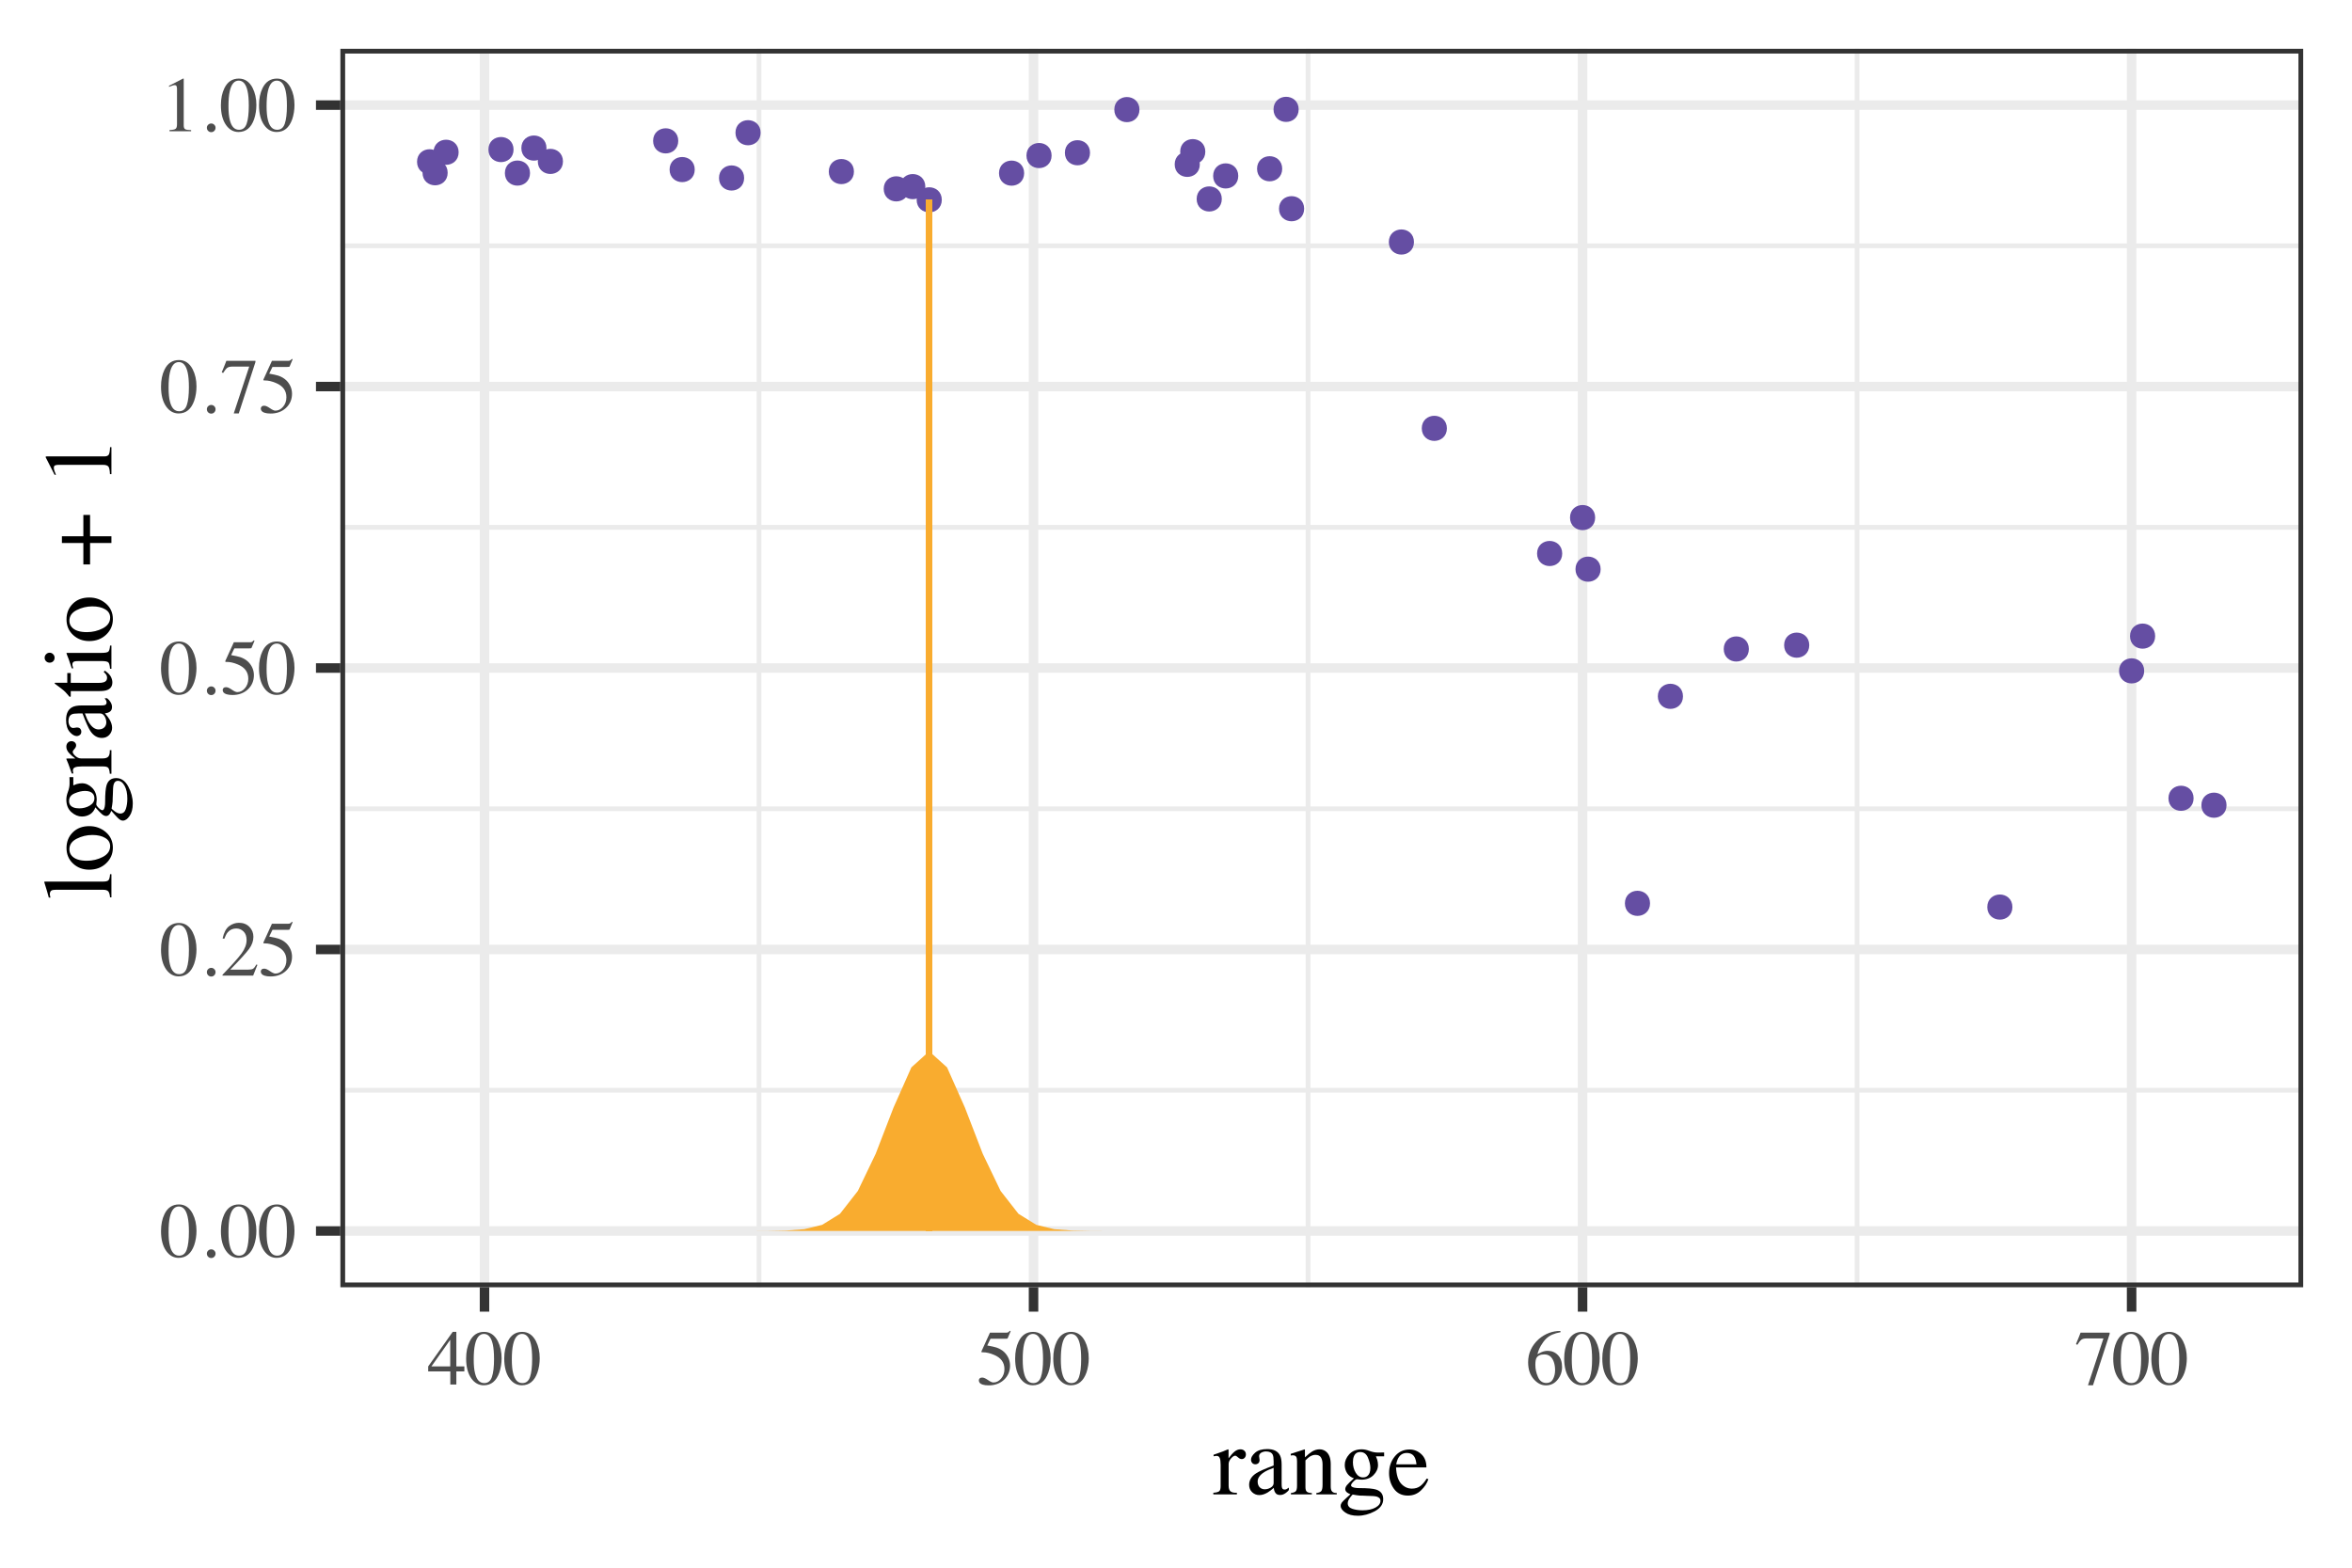 <?xml version="1.0" encoding="UTF-8"?>
<svg xmlns="http://www.w3.org/2000/svg" xmlns:xlink="http://www.w3.org/1999/xlink" width="432pt" height="288pt" viewBox="0 0 432 288" version="1.1">
<defs>
<g>
<symbol overflow="visible" id="glyph0-0">
<path style="stroke:none;" d="M 0.234 0 L 0.234 -9.531 L 10.062 -9.531 L 10.062 0 Z M 8.766 -1.297 L 8.766 -8.234 L 1.531 -8.234 L 1.531 -1.297 Z M 8.766 -1.297 "/>
</symbol>
<symbol overflow="visible" id="glyph0-1">
<path style="stroke:none;" d="M 3.453 -0.266 C 4.141 -0.266 4.609 -0.641 4.859 -1.391 C 5.117 -2.148 5.25 -3.242 5.25 -4.672 C 5.25 -5.805 5.172 -6.719 5.016 -7.406 C 4.734 -8.664 4.191 -9.297 3.391 -9.297 C 2.586 -9.297 2.039 -8.645 1.75 -7.344 C 1.594 -6.645 1.516 -5.727 1.516 -4.594 C 1.516 -3.531 1.598 -2.68 1.766 -2.047 C 2.055 -0.859 2.617 -0.266 3.453 -0.266 Z M 3.422 -9.672 C 4.504 -9.672 5.344 -9.109 5.938 -7.984 C 6.406 -7.066 6.641 -6.016 6.641 -4.828 C 6.641 -3.898 6.5 -3.02 6.219 -2.188 C 5.664 -0.633 4.711 0.141 3.359 0.141 C 2.441 0.141 1.68 -0.281 1.078 -1.125 C 0.441 -2.02 0.125 -3.238 0.125 -4.781 C 0.125 -5.988 0.336 -7.031 0.766 -7.906 C 1.336 -9.082 2.223 -9.672 3.422 -9.672 Z M 3.422 -9.672 "/>
</symbol>
<symbol overflow="visible" id="glyph0-2">
<path style="stroke:none;" d="M 2.344 0.172 C 2.125 0.172 1.938 0.094 1.781 -0.062 C 1.625 -0.219 1.547 -0.41 1.547 -0.641 C 1.547 -0.859 1.625 -1.039 1.781 -1.188 C 1.938 -1.344 2.125 -1.422 2.344 -1.422 C 2.57 -1.422 2.758 -1.344 2.906 -1.188 C 3.062 -1.039 3.141 -0.859 3.141 -0.641 C 3.141 -0.41 3.062 -0.219 2.906 -0.062 C 2.758 0.094 2.57 0.172 2.344 0.172 Z M 2.344 0.172 "/>
</symbol>
<symbol overflow="visible" id="glyph0-3">
<path style="stroke:none;" d="M 0.422 -0.156 C 2.141 -1.938 3.305 -3.242 3.922 -4.078 C 4.535 -4.922 4.844 -5.738 4.844 -6.531 C 4.844 -7.219 4.656 -7.742 4.281 -8.109 C 3.906 -8.473 3.457 -8.656 2.938 -8.656 C 2.301 -8.656 1.781 -8.422 1.375 -7.953 C 1.156 -7.691 0.945 -7.297 0.75 -6.766 L 0.438 -6.828 C 0.676 -7.91 1.07 -8.66 1.625 -9.078 C 2.188 -9.492 2.789 -9.703 3.438 -9.703 C 4.227 -9.703 4.867 -9.453 5.359 -8.953 C 5.848 -8.453 6.094 -7.844 6.094 -7.125 C 6.094 -6.352 5.828 -5.609 5.297 -4.891 C 4.773 -4.18 3.625 -2.914 1.844 -1.094 L 5.078 -1.094 C 5.523 -1.094 5.836 -1.145 6.016 -1.25 C 6.203 -1.363 6.41 -1.629 6.641 -2.047 L 6.828 -1.969 L 6.047 0 L 0.422 0 Z M 0.422 -0.156 "/>
</symbol>
<symbol overflow="visible" id="glyph0-4">
<path style="stroke:none;" d="M 1.078 -1.281 C 1.348 -1.281 1.695 -1.129 2.125 -0.828 C 2.562 -0.523 2.895 -0.375 3.125 -0.375 C 3.664 -0.375 4.141 -0.613 4.547 -1.094 C 4.953 -1.57 5.156 -2.156 5.156 -2.844 C 5.156 -4.062 4.504 -4.938 3.203 -5.469 C 2.484 -5.77 1.816 -5.922 1.203 -5.922 C 1.098 -5.922 1.031 -5.922 1 -5.922 C 0.977 -5.93 0.953 -5.957 0.922 -6 C 0.922 -6.039 0.926 -6.07 0.938 -6.094 C 0.945 -6.125 0.957 -6.148 0.969 -6.172 L 2.5 -9.531 L 5.516 -9.531 C 5.66 -9.531 5.773 -9.555 5.859 -9.609 C 5.941 -9.66 6.051 -9.754 6.188 -9.891 L 6.297 -9.797 L 5.75 -8.5 C 5.727 -8.457 5.676 -8.43 5.594 -8.422 C 5.508 -8.41 5.414 -8.406 5.312 -8.406 L 2.594 -8.406 L 2 -7.172 C 2.77 -7.035 3.332 -6.91 3.688 -6.797 C 4.27 -6.598 4.758 -6.305 5.156 -5.922 C 5.488 -5.586 5.742 -5.211 5.922 -4.797 C 6.098 -4.379 6.188 -3.941 6.188 -3.484 C 6.188 -2.441 5.816 -1.57 5.078 -0.875 C 4.336 -0.188 3.398 0.156 2.266 0.156 C 1.805 0.156 1.438 0.109 1.156 0.016 C 0.688 -0.129 0.453 -0.391 0.453 -0.766 C 0.453 -0.898 0.504 -1.02 0.609 -1.125 C 0.711 -1.227 0.867 -1.281 1.078 -1.281 Z M 1.078 -1.281 "/>
</symbol>
<symbol overflow="visible" id="glyph0-5">
<path style="stroke:none;" d="M 6.469 -9.531 L 6.469 -9.297 L 3.406 0.141 L 2.484 0.141 L 5.328 -8.469 L 2.266 -8.469 C 1.805 -8.469 1.477 -8.391 1.281 -8.234 C 1.082 -8.086 0.832 -7.773 0.531 -7.297 L 0.281 -7.422 C 0.582 -8.172 0.77 -8.629 0.844 -8.797 C 0.914 -8.973 1.008 -9.219 1.125 -9.531 Z M 6.469 -9.531 "/>
</symbol>
<symbol overflow="visible" id="glyph0-6">
<path style="stroke:none;" d="M 4.266 -9.672 C 4.285 -9.641 4.297 -9.617 4.297 -9.609 C 4.297 -9.598 4.297 -9.57 4.297 -9.531 L 4.297 -1.062 C 4.297 -0.695 4.391 -0.461 4.578 -0.359 C 4.773 -0.266 5.133 -0.211 5.656 -0.203 L 5.656 0 L 1.688 0 L 1.688 -0.219 C 2.258 -0.238 2.629 -0.312 2.797 -0.438 C 2.973 -0.57 3.062 -0.848 3.062 -1.266 L 3.062 -7.781 C 3.062 -8.008 3.031 -8.18 2.969 -8.297 C 2.914 -8.41 2.797 -8.469 2.609 -8.469 C 2.492 -8.469 2.336 -8.43 2.141 -8.359 C 1.941 -8.297 1.758 -8.227 1.594 -8.156 L 1.594 -8.344 L 4.172 -9.672 Z M 4.266 -9.672 "/>
</symbol>
<symbol overflow="visible" id="glyph0-7">
<path style="stroke:none;" d="M 4.203 -8.219 L 0.75 -3.328 L 4.203 -3.328 Z M 4.656 -9.672 L 5.328 -9.672 L 5.328 -3.328 L 6.797 -3.328 L 6.797 -2.406 L 5.328 -2.406 L 5.328 0 L 4.219 0 L 4.219 -2.406 L 0.156 -2.406 L 0.156 -3.328 Z M 4.656 -9.672 "/>
</symbol>
<symbol overflow="visible" id="glyph0-8">
<path style="stroke:none;" d="M 6.734 -3.203 C 6.734 -2.336 6.457 -1.562 5.906 -0.875 C 5.352 -0.188 4.641 0.156 3.766 0.156 C 2.941 0.156 2.191 -0.227 1.516 -1 C 0.836 -1.781 0.5 -2.812 0.5 -4.094 C 0.5 -5.75 1.156 -7.172 2.469 -8.359 C 3.633 -9.348 4.953 -9.844 6.422 -9.844 L 6.453 -9.609 C 5.867 -9.504 5.363 -9.359 4.938 -9.172 C 4.508 -8.984 4.129 -8.727 3.797 -8.406 C 3.453 -8.062 3.129 -7.629 2.828 -7.109 C 2.535 -6.586 2.332 -6.07 2.219 -5.562 C 2.508 -5.738 2.758 -5.867 2.969 -5.953 C 3.344 -6.109 3.719 -6.188 4.094 -6.188 C 4.844 -6.188 5.469 -5.926 5.969 -5.406 C 6.477 -4.895 6.734 -4.16 6.734 -3.203 Z M 5.453 -2.656 C 5.453 -3.281 5.352 -3.832 5.156 -4.312 C 4.82 -5.125 4.266 -5.531 3.484 -5.531 C 2.754 -5.531 2.27 -5.312 2.031 -4.875 C 1.895 -4.625 1.828 -4.203 1.828 -3.609 C 1.828 -2.848 1.988 -2.102 2.312 -1.375 C 2.633 -0.645 3.148 -0.281 3.859 -0.281 C 4.41 -0.281 4.812 -0.516 5.062 -0.984 C 5.32 -1.461 5.453 -2.02 5.453 -2.656 Z M 5.453 -2.656 "/>
</symbol>
<symbol overflow="visible" id="glyph1-0">
<path style="stroke:none;" d="M 0.297 0 L 0.297 -11.906 L 12.578 -11.906 L 12.578 0 Z M 10.953 -1.625 L 10.953 -10.297 L 1.906 -10.297 L 1.906 -1.625 Z M 10.953 -1.625 "/>
</symbol>
<symbol overflow="visible" id="glyph1-1">
<path style="stroke:none;" d="M 0.078 -0.297 C 0.617 -0.336 0.977 -0.43 1.156 -0.578 C 1.332 -0.723 1.422 -1.031 1.422 -1.5 L 1.422 -5.453 C 1.422 -6.035 1.363 -6.453 1.25 -6.703 C 1.145 -6.953 0.945 -7.078 0.656 -7.078 C 0.602 -7.078 0.523 -7.066 0.422 -7.047 C 0.328 -7.035 0.227 -7.02 0.125 -7 L 0.125 -7.281 C 0.457 -7.406 0.797 -7.523 1.141 -7.641 C 1.492 -7.766 1.738 -7.852 1.875 -7.906 C 2.176 -8.02 2.477 -8.145 2.781 -8.281 C 2.82 -8.281 2.848 -8.266 2.859 -8.234 C 2.867 -8.211 2.875 -8.156 2.875 -8.062 L 2.875 -6.625 C 3.25 -7.145 3.609 -7.551 3.953 -7.844 C 4.305 -8.133 4.672 -8.281 5.047 -8.281 C 5.348 -8.281 5.594 -8.191 5.781 -8.016 C 5.969 -7.836 6.062 -7.613 6.062 -7.344 C 6.062 -7.102 5.988 -6.898 5.844 -6.734 C 5.695 -6.566 5.516 -6.484 5.297 -6.484 C 5.078 -6.484 4.852 -6.586 4.625 -6.797 C 4.406 -7.004 4.227 -7.109 4.094 -7.109 C 3.883 -7.109 3.629 -6.941 3.328 -6.609 C 3.035 -6.273 2.891 -5.93 2.891 -5.578 L 2.891 -1.625 C 2.891 -1.113 3.004 -0.758 3.234 -0.562 C 3.473 -0.363 3.863 -0.273 4.406 -0.297 L 4.406 0 L 0.078 0 Z M 0.078 -0.297 "/>
</symbol>
<symbol overflow="visible" id="glyph1-2">
<path style="stroke:none;" d="M 5.156 -4.875 C 4.488 -4.645 3.93 -4.395 3.484 -4.125 C 2.641 -3.602 2.219 -3.016 2.219 -2.359 C 2.219 -1.828 2.395 -1.43 2.75 -1.172 C 2.977 -1.016 3.234 -0.938 3.516 -0.938 C 3.898 -0.938 4.27 -1.039 4.625 -1.25 C 4.977 -1.469 5.156 -1.742 5.156 -2.078 Z M 0.656 -1.75 C 0.656 -2.602 1.082 -3.312 1.938 -3.875 C 2.477 -4.227 3.551 -4.707 5.156 -5.312 L 5.156 -6.062 C 5.156 -6.656 5.098 -7.066 4.984 -7.297 C 4.785 -7.691 4.375 -7.891 3.75 -7.891 C 3.445 -7.891 3.16 -7.816 2.891 -7.672 C 2.617 -7.504 2.484 -7.285 2.484 -7.016 C 2.484 -6.941 2.5 -6.82 2.531 -6.656 C 2.562 -6.488 2.578 -6.383 2.578 -6.344 C 2.578 -6.008 2.469 -5.781 2.25 -5.656 C 2.125 -5.57 1.977 -5.531 1.812 -5.531 C 1.551 -5.531 1.348 -5.617 1.203 -5.797 C 1.066 -5.973 1 -6.164 1 -6.375 C 1 -6.781 1.25 -7.207 1.75 -7.656 C 2.258 -8.102 3.004 -8.328 3.984 -8.328 C 5.117 -8.328 5.891 -7.957 6.297 -7.219 C 6.516 -6.82 6.625 -6.234 6.625 -5.453 L 6.625 -1.938 C 6.625 -1.594 6.645 -1.359 6.688 -1.234 C 6.758 -1.004 6.914 -0.891 7.156 -0.891 C 7.289 -0.891 7.398 -0.91 7.484 -0.953 C 7.578 -0.992 7.734 -1.094 7.953 -1.25 L 7.953 -0.797 C 7.766 -0.566 7.562 -0.379 7.344 -0.234 C 7.02 -0.004 6.688 0.109 6.344 0.109 C 5.945 0.109 5.66 -0.02 5.484 -0.281 C 5.305 -0.539 5.207 -0.848 5.188 -1.203 C 4.738 -0.816 4.359 -0.531 4.047 -0.344 C 3.516 -0.031 3.004 0.125 2.516 0.125 C 2.016 0.125 1.578 -0.051 1.203 -0.406 C 0.836 -0.758 0.656 -1.207 0.656 -1.75 Z M 4.016 -8.328 Z M 4.016 -8.328 "/>
</symbol>
<symbol overflow="visible" id="glyph1-3">
<path style="stroke:none;" d="M 0.328 -0.25 C 0.742 -0.301 1.035 -0.406 1.203 -0.562 C 1.367 -0.719 1.453 -1.062 1.453 -1.594 L 1.453 -6.062 C 1.453 -6.438 1.414 -6.695 1.344 -6.844 C 1.227 -7.07 1 -7.188 0.656 -7.188 C 0.602 -7.188 0.547 -7.18 0.484 -7.172 C 0.43 -7.16 0.367 -7.148 0.297 -7.141 L 0.297 -7.453 C 0.535 -7.523 1.102 -7.707 2 -8 L 2.828 -8.266 C 2.867 -8.266 2.891 -8.25 2.891 -8.219 C 2.898 -8.195 2.906 -8.16 2.906 -8.109 L 2.906 -6.812 C 3.445 -7.312 3.867 -7.656 4.172 -7.844 C 4.629 -8.133 5.102 -8.281 5.594 -8.281 C 6 -8.281 6.363 -8.164 6.688 -7.938 C 7.32 -7.488 7.641 -6.695 7.641 -5.562 L 7.641 -1.453 C 7.641 -1.023 7.723 -0.719 7.891 -0.531 C 8.055 -0.344 8.344 -0.25 8.75 -0.25 L 8.75 0 L 5 0 L 5 -0.25 C 5.426 -0.301 5.723 -0.414 5.891 -0.594 C 6.055 -0.781 6.141 -1.172 6.141 -1.766 L 6.141 -5.516 C 6.141 -6.023 6.047 -6.441 5.859 -6.766 C 5.672 -7.098 5.328 -7.266 4.828 -7.266 C 4.484 -7.266 4.129 -7.148 3.766 -6.922 C 3.566 -6.785 3.312 -6.562 3 -6.25 L 3 -1.328 C 3 -0.898 3.094 -0.613 3.281 -0.469 C 3.469 -0.332 3.766 -0.258 4.172 -0.25 L 4.172 0 L 0.328 0 Z M 4.516 -8.281 Z M 4.516 -8.281 "/>
</symbol>
<symbol overflow="visible" id="glyph1-4">
<path style="stroke:none;" d="M 1.766 1.625 C 1.766 2.113 2.039 2.453 2.594 2.641 C 3.145 2.828 3.781 2.922 4.5 2.922 C 5.469 2.922 6.254 2.754 6.859 2.422 C 7.473 2.086 7.781 1.672 7.781 1.172 C 7.781 0.785 7.535 0.523 7.047 0.391 C 6.742 0.316 6.164 0.273 5.312 0.266 C 5.102 0.254 4.875 0.242 4.625 0.234 C 4.383 0.234 4.164 0.227 3.969 0.219 C 3.844 0.207 3.633 0.18 3.344 0.141 C 3.062 0.098 2.848 0.062 2.703 0.031 C 2.641 0.031 2.469 0.219 2.188 0.594 C 1.906 0.969 1.766 1.312 1.766 1.625 Z M 2.906 -2.953 C 2.375 -3.129 1.957 -3.441 1.656 -3.891 C 1.363 -4.348 1.219 -4.859 1.219 -5.422 C 1.219 -6.098 1.488 -6.742 2.031 -7.359 C 2.582 -7.973 3.352 -8.281 4.344 -8.281 C 4.781 -8.281 5.254 -8.18 5.766 -7.984 C 6.285 -7.785 6.781 -7.688 7.25 -7.688 C 7.375 -7.688 7.562 -7.688 7.812 -7.688 C 8.062 -7.695 8.238 -7.703 8.344 -7.703 L 8.453 -7.703 L 8.453 -7 L 6.938 -7 C 7.039 -6.75 7.125 -6.535 7.188 -6.359 C 7.281 -6.016 7.328 -5.691 7.328 -5.391 C 7.328 -4.723 7.051 -4.109 6.5 -3.547 C 5.945 -2.984 5.203 -2.703 4.266 -2.703 C 4.117 -2.703 3.852 -2.727 3.469 -2.781 C 3.301 -2.781 3.078 -2.633 2.797 -2.344 C 2.516 -2.062 2.375 -1.832 2.375 -1.656 C 2.375 -1.469 2.582 -1.328 3 -1.234 C 3.27 -1.18 3.566 -1.156 3.891 -1.156 C 5.398 -1.156 6.426 -1.066 6.969 -0.891 C 7.844 -0.617 8.281 -0.031 8.281 0.875 C 8.281 1.801 7.766 2.539 6.734 3.094 C 5.703 3.645 4.66 3.922 3.609 3.922 C 2.641 3.922 1.875 3.723 1.312 3.328 C 0.75 2.941 0.469 2.535 0.469 2.109 C 0.469 1.898 0.539 1.691 0.688 1.484 C 0.844 1.285 1.141 0.988 1.578 0.594 L 2.156 0.078 L 2.266 -0.031 C 1.992 -0.133 1.789 -0.238 1.656 -0.344 C 1.426 -0.52 1.312 -0.727 1.312 -0.969 C 1.312 -1.188 1.41 -1.426 1.609 -1.688 C 1.816 -1.945 2.25 -2.367 2.906 -2.953 Z M 4.578 -3.125 C 4.898 -3.125 5.172 -3.211 5.391 -3.391 C 5.742 -3.672 5.922 -4.16 5.922 -4.859 C 5.922 -5.422 5.773 -6.047 5.484 -6.734 C 5.203 -7.43 4.727 -7.781 4.062 -7.781 C 3.488 -7.781 3.098 -7.508 2.891 -6.969 C 2.773 -6.688 2.719 -6.332 2.719 -5.906 C 2.719 -5.188 2.891 -4.539 3.234 -3.969 C 3.578 -3.406 4.023 -3.125 4.578 -3.125 Z M 4.516 -8.281 Z M 4.516 -8.281 "/>
</symbol>
<symbol overflow="visible" id="glyph1-5">
<path style="stroke:none;" d="M 4.125 -8.25 C 4.945 -8.25 5.664 -7.961 6.281 -7.391 C 6.906 -6.816 7.219 -6.004 7.219 -4.953 L 1.641 -4.953 C 1.703 -3.598 2.008 -2.609 2.562 -1.984 C 3.125 -1.367 3.785 -1.062 4.547 -1.062 C 5.16 -1.062 5.676 -1.219 6.094 -1.531 C 6.52 -1.852 6.91 -2.312 7.266 -2.906 L 7.578 -2.797 C 7.336 -2.055 6.883 -1.367 6.219 -0.734 C 5.562 -0.098 4.758 0.219 3.812 0.219 C 2.707 0.219 1.852 -0.195 1.25 -1.031 C 0.656 -1.863 0.359 -2.82 0.359 -3.906 C 0.359 -5.082 0.703 -6.098 1.391 -6.953 C 2.086 -7.816 3 -8.25 4.125 -8.25 Z M 3.609 -7.609 C 2.941 -7.609 2.43 -7.312 2.078 -6.719 C 1.891 -6.395 1.754 -5.992 1.672 -5.516 L 5.391 -5.516 C 5.328 -6.109 5.211 -6.547 5.047 -6.828 C 4.766 -7.348 4.285 -7.609 3.609 -7.609 Z M 4.016 -8.25 Z M 4.016 -8.25 "/>
</symbol>
<symbol overflow="visible" id="glyph2-0">
<path style="stroke:none;" d="M 0 -0.297 L -11.906 -0.297 L -11.906 -12.578 L 0 -12.578 Z M -1.625 -10.953 L -10.297 -10.953 L -10.297 -1.906 L -1.625 -1.906 Z M -1.625 -10.953 "/>
</symbol>
<symbol overflow="visible" id="glyph2-1">
<path style="stroke:none;" d="M -0.25 -0.375 C -0.301 -0.914 -0.41 -1.281 -0.578 -1.469 C -0.742 -1.664 -1.07 -1.766 -1.562 -1.766 L -10.141 -1.766 C -10.523 -1.766 -10.789 -1.734 -10.938 -1.672 C -11.188 -1.555 -11.312 -1.316 -11.312 -0.953 C -11.312 -0.867 -11.301 -0.781 -11.281 -0.688 C -11.27 -0.594 -11.242 -0.473 -11.203 -0.328 L -11.5 -0.328 C -11.707 -1.117 -11.988 -2.07 -12.344 -3.188 C -12.344 -3.227 -12.32 -3.25 -12.281 -3.25 C -12.25 -3.258 -12.176 -3.266 -12.062 -3.266 L -1.516 -3.266 C -1.004 -3.266 -0.676 -3.352 -0.531 -3.531 C -0.383 -3.707 -0.289 -4.07 -0.25 -4.625 L 0 -4.625 L 0 -0.375 Z M -0.25 -0.375 "/>
</symbol>
<symbol overflow="visible" id="glyph2-2">
<path style="stroke:none;" d="M -4.078 -0.453 C -5.242 -0.453 -6.227 -0.82 -7.031 -1.562 C -7.844 -2.312 -8.25 -3.27 -8.25 -4.438 C -8.25 -5.594 -7.863 -6.551 -7.094 -7.312 C -6.332 -8.07 -5.32 -8.453 -4.062 -8.453 C -2.895 -8.453 -1.879 -8.082 -1.016 -7.344 C -0.16 -6.602 0.266 -5.648 0.266 -4.484 C 0.266 -3.359 -0.145 -2.406 -0.969 -1.625 C -1.789 -0.844 -2.828 -0.453 -4.078 -0.453 Z M -7.719 -4.188 C -7.719 -3.719 -7.566 -3.316 -7.266 -2.984 C -6.723 -2.391 -5.801 -2.094 -4.5 -2.094 C -3.457 -2.094 -2.484 -2.328 -1.578 -2.797 C -0.68 -3.273 -0.234 -3.93 -0.234 -4.766 C -0.234 -5.422 -0.535 -5.926 -1.141 -6.281 C -1.742 -6.645 -2.531 -6.828 -3.5 -6.828 C -4.52 -6.828 -5.477 -6.598 -6.375 -6.141 C -7.27 -5.691 -7.719 -5.039 -7.719 -4.188 Z M -8.25 -4.516 Z M -8.25 -4.516 "/>
</symbol>
<symbol overflow="visible" id="glyph2-3">
<path style="stroke:none;" d="M 1.625 -1.766 C 2.113 -1.766 2.453 -2.039 2.641 -2.594 C 2.828 -3.145 2.922 -3.781 2.922 -4.5 C 2.922 -5.469 2.754 -6.254 2.422 -6.859 C 2.086 -7.473 1.672 -7.781 1.172 -7.781 C 0.785 -7.781 0.523 -7.535 0.391 -7.047 C 0.316 -6.742 0.273 -6.164 0.266 -5.312 C 0.254 -5.102 0.242 -4.875 0.234 -4.625 C 0.234 -4.383 0.227 -4.164 0.219 -3.969 C 0.207 -3.844 0.18 -3.633 0.141 -3.344 C 0.098 -3.062 0.062 -2.848 0.031 -2.703 C 0.031 -2.641 0.219 -2.469 0.594 -2.188 C 0.969 -1.906 1.312 -1.766 1.625 -1.766 Z M -2.953 -2.906 C -3.129 -2.375 -3.441 -1.957 -3.891 -1.656 C -4.348 -1.363 -4.859 -1.219 -5.422 -1.219 C -6.098 -1.219 -6.742 -1.488 -7.359 -2.031 C -7.973 -2.582 -8.281 -3.352 -8.281 -4.344 C -8.281 -4.781 -8.18 -5.254 -7.984 -5.766 C -7.785 -6.285 -7.688 -6.781 -7.688 -7.25 C -7.688 -7.375 -7.688 -7.562 -7.688 -7.812 C -7.695 -8.062 -7.703 -8.238 -7.703 -8.344 L -7.703 -8.453 L -7 -8.453 L -7 -6.938 C -6.75 -7.039 -6.535 -7.125 -6.359 -7.188 C -6.016 -7.281 -5.691 -7.328 -5.391 -7.328 C -4.723 -7.328 -4.109 -7.051 -3.547 -6.5 C -2.984 -5.945 -2.703 -5.203 -2.703 -4.266 C -2.703 -4.117 -2.727 -3.852 -2.781 -3.469 C -2.781 -3.301 -2.633 -3.078 -2.344 -2.797 C -2.062 -2.516 -1.832 -2.375 -1.656 -2.375 C -1.469 -2.375 -1.328 -2.582 -1.234 -3 C -1.18 -3.27 -1.156 -3.566 -1.156 -3.891 C -1.156 -5.398 -1.066 -6.426 -0.891 -6.969 C -0.617 -7.844 -0.031 -8.281 0.875 -8.281 C 1.801 -8.281 2.539 -7.766 3.094 -6.734 C 3.645 -5.703 3.922 -4.66 3.922 -3.609 C 3.922 -2.641 3.723 -1.875 3.328 -1.312 C 2.941 -0.75 2.535 -0.469 2.109 -0.469 C 1.898 -0.469 1.691 -0.539 1.484 -0.688 C 1.285 -0.844 0.988 -1.141 0.594 -1.578 L 0.078 -2.156 L -0.031 -2.266 C -0.133 -1.992 -0.238 -1.789 -0.344 -1.656 C -0.52 -1.426 -0.727 -1.312 -0.969 -1.312 C -1.188 -1.312 -1.426 -1.41 -1.688 -1.609 C -1.945 -1.816 -2.367 -2.25 -2.953 -2.906 Z M -3.125 -4.578 C -3.125 -4.898 -3.211 -5.172 -3.391 -5.391 C -3.672 -5.742 -4.16 -5.922 -4.859 -5.922 C -5.422 -5.922 -6.047 -5.773 -6.734 -5.484 C -7.43 -5.203 -7.781 -4.727 -7.781 -4.062 C -7.781 -3.488 -7.508 -3.098 -6.969 -2.891 C -6.688 -2.773 -6.332 -2.719 -5.906 -2.719 C -5.188 -2.719 -4.539 -2.891 -3.969 -3.234 C -3.406 -3.578 -3.125 -4.023 -3.125 -4.578 Z M -8.281 -4.516 Z M -8.281 -4.516 "/>
</symbol>
<symbol overflow="visible" id="glyph2-4">
<path style="stroke:none;" d="M -0.297 -0.078 C -0.336 -0.617 -0.43 -0.977 -0.578 -1.156 C -0.723 -1.332 -1.031 -1.422 -1.5 -1.422 L -5.453 -1.422 C -6.035 -1.422 -6.453 -1.363 -6.703 -1.25 C -6.953 -1.145 -7.078 -0.945 -7.078 -0.656 C -7.078 -0.602 -7.066 -0.523 -7.047 -0.422 C -7.035 -0.328 -7.02 -0.227 -7 -0.125 L -7.281 -0.125 C -7.406 -0.457 -7.523 -0.797 -7.641 -1.141 C -7.766 -1.492 -7.852 -1.738 -7.906 -1.875 C -8.02 -2.176 -8.145 -2.477 -8.281 -2.781 C -8.281 -2.82 -8.266 -2.848 -8.234 -2.859 C -8.211 -2.867 -8.156 -2.875 -8.062 -2.875 L -6.625 -2.875 C -7.145 -3.25 -7.551 -3.609 -7.844 -3.953 C -8.133 -4.305 -8.281 -4.672 -8.281 -5.047 C -8.281 -5.348 -8.191 -5.594 -8.016 -5.781 C -7.836 -5.969 -7.613 -6.062 -7.344 -6.062 C -7.102 -6.062 -6.898 -5.988 -6.734 -5.844 C -6.566 -5.695 -6.484 -5.516 -6.484 -5.297 C -6.484 -5.078 -6.586 -4.852 -6.797 -4.625 C -7.004 -4.406 -7.109 -4.227 -7.109 -4.094 C -7.109 -3.883 -6.941 -3.629 -6.609 -3.328 C -6.273 -3.035 -5.93 -2.891 -5.578 -2.891 L -1.625 -2.891 C -1.113 -2.891 -0.758 -3.004 -0.562 -3.234 C -0.363 -3.473 -0.273 -3.863 -0.297 -4.406 L 0 -4.406 L 0 -0.078 Z M -0.297 -0.078 "/>
</symbol>
<symbol overflow="visible" id="glyph2-5">
<path style="stroke:none;" d="M -4.875 -5.156 C -4.645 -4.488 -4.395 -3.93 -4.125 -3.484 C -3.602 -2.641 -3.016 -2.219 -2.359 -2.219 C -1.828 -2.219 -1.43 -2.395 -1.172 -2.75 C -1.016 -2.977 -0.938 -3.234 -0.938 -3.516 C -0.938 -3.898 -1.039 -4.27 -1.25 -4.625 C -1.469 -4.977 -1.742 -5.156 -2.078 -5.156 Z M -1.75 -0.656 C -2.602 -0.656 -3.312 -1.082 -3.875 -1.938 C -4.227 -2.477 -4.707 -3.551 -5.312 -5.156 L -6.062 -5.156 C -6.656 -5.156 -7.066 -5.098 -7.297 -4.984 C -7.691 -4.785 -7.891 -4.375 -7.891 -3.75 C -7.891 -3.445 -7.816 -3.16 -7.672 -2.891 C -7.504 -2.617 -7.285 -2.484 -7.016 -2.484 C -6.941 -2.484 -6.82 -2.5 -6.656 -2.531 C -6.488 -2.562 -6.383 -2.578 -6.344 -2.578 C -6.008 -2.578 -5.781 -2.469 -5.656 -2.25 C -5.57 -2.125 -5.531 -1.977 -5.531 -1.812 C -5.531 -1.551 -5.617 -1.348 -5.797 -1.203 C -5.973 -1.066 -6.164 -1 -6.375 -1 C -6.781 -1 -7.207 -1.25 -7.656 -1.75 C -8.102 -2.258 -8.328 -3.004 -8.328 -3.984 C -8.328 -5.117 -7.957 -5.891 -7.219 -6.297 C -6.82 -6.516 -6.234 -6.625 -5.453 -6.625 L -1.938 -6.625 C -1.594 -6.625 -1.359 -6.645 -1.234 -6.688 C -1.004 -6.758 -0.891 -6.914 -0.891 -7.156 C -0.891 -7.289 -0.91 -7.398 -0.953 -7.484 C -0.992 -7.578 -1.094 -7.734 -1.25 -7.953 L -0.797 -7.953 C -0.566 -7.766 -0.379 -7.562 -0.234 -7.344 C -0.004 -7.02 0.109 -6.688 0.109 -6.344 C 0.109 -5.945 -0.02 -5.66 -0.281 -5.484 C -0.539 -5.305 -0.848 -5.207 -1.203 -5.188 C -0.816 -4.738 -0.531 -4.359 -0.344 -4.047 C -0.031 -3.516 0.125 -3.004 0.125 -2.516 C 0.125 -2.016 -0.051 -1.578 -0.406 -1.203 C -0.758 -0.836 -1.207 -0.656 -1.75 -0.656 Z M -8.328 -4.016 Z M -8.328 -4.016 "/>
</symbol>
<symbol overflow="visible" id="glyph2-6">
<path style="stroke:none;" d="M -8.109 -4.578 L -7.469 -4.578 L -7.469 -2.781 L -2.406 -2.766 C -1.957 -2.766 -1.617 -2.805 -1.391 -2.891 C -0.992 -3.023 -0.797 -3.297 -0.797 -3.703 C -0.797 -3.922 -0.844 -4.102 -0.938 -4.25 C -1.039 -4.406 -1.203 -4.586 -1.422 -4.797 L -1.219 -5.016 L -0.953 -4.828 C -0.547 -4.523 -0.254 -4.203 -0.078 -3.859 C 0.086 -3.516 0.172 -3.188 0.172 -2.875 C 0.172 -2.188 -0.133 -1.719 -0.75 -1.469 C -1.082 -1.332 -1.547 -1.266 -2.141 -1.266 L -7.469 -1.266 L -7.469 -0.312 C -7.488 -0.281 -7.504 -0.254 -7.516 -0.234 C -7.535 -0.223 -7.562 -0.219 -7.594 -0.219 C -7.656 -0.219 -7.703 -0.227 -7.734 -0.25 C -7.766 -0.281 -7.836 -0.367 -7.953 -0.516 C -8.285 -0.91 -8.555 -1.195 -8.766 -1.375 C -8.973 -1.562 -9.523 -1.984 -10.422 -2.641 C -10.422 -2.723 -10.41 -2.77 -10.391 -2.781 C -10.379 -2.789 -10.336 -2.797 -10.266 -2.797 L -8.109 -2.797 Z M -8.109 -4.578 "/>
</symbol>
<symbol overflow="visible" id="glyph2-7">
<path style="stroke:none;" d="M -11.344 -1.484 C -11.594 -1.484 -11.805 -1.566 -11.984 -1.734 C -12.172 -1.91 -12.266 -2.129 -12.266 -2.391 C -12.266 -2.641 -12.176 -2.852 -12 -3.031 C -11.82 -3.219 -11.602 -3.312 -11.344 -3.312 C -11.094 -3.312 -10.879 -3.219 -10.703 -3.031 C -10.523 -2.852 -10.438 -2.641 -10.438 -2.391 C -10.438 -2.129 -10.523 -1.91 -10.703 -1.734 C -10.879 -1.566 -11.094 -1.484 -11.344 -1.484 Z M -0.25 -0.359 C -0.301 -0.984 -0.406 -1.375 -0.562 -1.531 C -0.719 -1.695 -1.141 -1.781 -1.828 -1.781 L -6.016 -1.781 C -6.398 -1.781 -6.664 -1.754 -6.812 -1.703 C -7.051 -1.617 -7.172 -1.438 -7.172 -1.156 C -7.172 -1.094 -7.164 -1.031 -7.156 -0.969 C -7.145 -0.906 -7.098 -0.727 -7.016 -0.438 L -7.281 -0.438 L -7.406 -0.812 C -7.738 -1.832 -7.992 -2.547 -8.172 -2.953 C -8.234 -3.117 -8.266 -3.223 -8.266 -3.266 C -8.223 -3.273 -8.18 -3.281 -8.141 -3.281 L -1.828 -3.281 C -1.16 -3.281 -0.738 -3.359 -0.562 -3.516 C -0.395 -3.68 -0.289 -4.051 -0.25 -4.625 L 0 -4.625 L 0 -0.359 Z M -0.25 -0.359 "/>
</symbol>
<symbol overflow="visible" id="glyph2-8">
<path style="stroke:none;" d=""/>
</symbol>
<symbol overflow="visible" id="glyph2-9">
<path style="stroke:none;" d="M -9.094 -4.469 L -9.094 -5.703 L -5.156 -5.703 L -5.156 -9.625 L -3.922 -9.625 L -3.922 -5.703 L 0 -5.703 L 0 -4.469 L -3.922 -4.469 L -3.922 -0.531 L -5.156 -0.531 L -5.156 -4.469 Z M -9.094 -4.469 "/>
</symbol>
<symbol overflow="visible" id="glyph2-10">
<path style="stroke:none;" d="M -12.078 -5.328 C -12.047 -5.348 -12.02 -5.359 -12 -5.359 C -11.988 -5.367 -11.957 -5.375 -11.906 -5.375 L -1.328 -5.375 C -0.879 -5.375 -0.594 -5.492 -0.469 -5.734 C -0.344 -5.973 -0.27 -6.422 -0.25 -7.078 L 0 -7.078 L 0 -2.125 L -0.266 -2.125 C -0.297 -2.832 -0.391 -3.289 -0.547 -3.5 C -0.711 -3.719 -1.055 -3.828 -1.578 -3.828 L -9.719 -3.828 C -10 -3.828 -10.211 -3.789 -10.359 -3.719 C -10.504 -3.656 -10.578 -3.504 -10.578 -3.266 C -10.578 -3.117 -10.535 -2.922 -10.453 -2.672 C -10.367 -2.43 -10.281 -2.207 -10.188 -2 L -10.438 -2 L -12.078 -5.219 Z M -12.078 -5.328 "/>
</symbol>
</g>
<clipPath id="clip1">
  <path d="M 62.52 8.965 L 423.035 8.965 L 423.035 236.48 L 62.52 236.48 Z M 62.52 8.965 "/>
</clipPath>
<clipPath id="clip2">
  <path d="M 62.52 199 L 423.035 199 L 423.035 201 L 62.52 201 Z M 62.52 199 "/>
</clipPath>
<clipPath id="clip3">
  <path d="M 62.52 148 L 423.035 148 L 423.035 150 L 62.52 150 Z M 62.52 148 "/>
</clipPath>
<clipPath id="clip4">
  <path d="M 62.52 96 L 423.035 96 L 423.035 98 L 62.52 98 Z M 62.52 96 "/>
</clipPath>
<clipPath id="clip5">
  <path d="M 62.52 44 L 423.035 44 L 423.035 46 L 62.52 46 Z M 62.52 44 "/>
</clipPath>
<clipPath id="clip6">
  <path d="M 138 8.965 L 140 8.965 L 140 236.48 L 138 236.48 Z M 138 8.965 "/>
</clipPath>
<clipPath id="clip7">
  <path d="M 239 8.965 L 241 8.965 L 241 236.48 L 239 236.48 Z M 239 8.965 "/>
</clipPath>
<clipPath id="clip8">
  <path d="M 340 8.965 L 342 8.965 L 342 236.48 L 340 236.48 Z M 340 8.965 "/>
</clipPath>
<clipPath id="clip9">
  <path d="M 62.52 225 L 423.035 225 L 423.035 228 L 62.52 228 Z M 62.52 225 "/>
</clipPath>
<clipPath id="clip10">
  <path d="M 62.52 173 L 423.035 173 L 423.035 176 L 62.52 176 Z M 62.52 173 "/>
</clipPath>
<clipPath id="clip11">
  <path d="M 62.52 121 L 423.035 121 L 423.035 124 L 62.52 124 Z M 62.52 121 "/>
</clipPath>
<clipPath id="clip12">
  <path d="M 62.52 70 L 423.035 70 L 423.035 72 L 62.52 72 Z M 62.52 70 "/>
</clipPath>
<clipPath id="clip13">
  <path d="M 62.52 18 L 423.035 18 L 423.035 21 L 62.52 21 Z M 62.52 18 "/>
</clipPath>
<clipPath id="clip14">
  <path d="M 88 8.965 L 90 8.965 L 90 236.48 L 88 236.48 Z M 88 8.965 "/>
</clipPath>
<clipPath id="clip15">
  <path d="M 188 8.965 L 191 8.965 L 191 236.48 L 188 236.48 Z M 188 8.965 "/>
</clipPath>
<clipPath id="clip16">
  <path d="M 289 8.965 L 292 8.965 L 292 236.48 L 289 236.48 Z M 289 8.965 "/>
</clipPath>
<clipPath id="clip17">
  <path d="M 390 8.965 L 393 8.965 L 393 236.48 L 390 236.48 Z M 390 8.965 "/>
</clipPath>
<clipPath id="clip18">
  <path d="M 62.52 8.965 L 423.035 8.965 L 423.035 236.48 L 62.52 236.48 Z M 62.52 8.965 "/>
</clipPath>
</defs>
<g id="surface49">
<rect x="0" y="0" width="432" height="288" style="fill:rgb(100%,100%,100%);fill-opacity:1;stroke:none;"/>
<rect x="0" y="0" width="432" height="288" style="fill:rgb(100%,100%,100%);fill-opacity:1;stroke:none;"/>
<path style="fill:none;stroke-width:1.746;stroke-linecap:round;stroke-linejoin:round;stroke:rgb(100%,100%,100%);stroke-opacity:1;stroke-miterlimit:10;" d="M 0 288 L 432 288 L 432 0 L 0 0 Z M 0 288 "/>
<g clip-path="url(#clip1)" clip-rule="nonzero">
<path style=" stroke:none;fill-rule:nonzero;fill:rgb(100%,100%,100%);fill-opacity:1;" d="M 62.52 236.48 L 423.035 236.48 L 423.035 8.965 L 62.52 8.965 Z M 62.52 236.48 "/>
</g>
<g clip-path="url(#clip2)" clip-rule="nonzero">
<path style="fill:none;stroke-width:0.873;stroke-linecap:butt;stroke-linejoin:round;stroke:rgb(92.157%,92.157%,92.157%);stroke-opacity:1;stroke-miterlimit:10;" d="M 62.52 200.285 L 423.035 200.285 "/>
</g>
<g clip-path="url(#clip3)" clip-rule="nonzero">
<path style="fill:none;stroke-width:0.873;stroke-linecap:butt;stroke-linejoin:round;stroke:rgb(92.157%,92.157%,92.157%);stroke-opacity:1;stroke-miterlimit:10;" d="M 62.52 148.578 L 423.035 148.578 "/>
</g>
<g clip-path="url(#clip4)" clip-rule="nonzero">
<path style="fill:none;stroke-width:0.873;stroke-linecap:butt;stroke-linejoin:round;stroke:rgb(92.157%,92.157%,92.157%);stroke-opacity:1;stroke-miterlimit:10;" d="M 62.52 96.871 L 423.035 96.871 "/>
</g>
<g clip-path="url(#clip5)" clip-rule="nonzero">
<path style="fill:none;stroke-width:0.873;stroke-linecap:butt;stroke-linejoin:round;stroke:rgb(92.157%,92.157%,92.157%);stroke-opacity:1;stroke-miterlimit:10;" d="M 62.52 45.16 L 423.035 45.16 "/>
</g>
<g clip-path="url(#clip6)" clip-rule="nonzero">
<path style="fill:none;stroke-width:0.873;stroke-linecap:butt;stroke-linejoin:round;stroke:rgb(92.157%,92.157%,92.157%);stroke-opacity:1;stroke-miterlimit:10;" d="M 139.414 236.48 L 139.414 8.965 "/>
</g>
<g clip-path="url(#clip7)" clip-rule="nonzero">
<path style="fill:none;stroke-width:0.873;stroke-linecap:butt;stroke-linejoin:round;stroke:rgb(92.157%,92.157%,92.157%);stroke-opacity:1;stroke-miterlimit:10;" d="M 240.254 236.48 L 240.254 8.965 "/>
</g>
<g clip-path="url(#clip8)" clip-rule="nonzero">
<path style="fill:none;stroke-width:0.873;stroke-linecap:butt;stroke-linejoin:round;stroke:rgb(92.157%,92.157%,92.157%);stroke-opacity:1;stroke-miterlimit:10;" d="M 341.098 236.48 L 341.098 8.965 "/>
</g>
<g clip-path="url(#clip9)" clip-rule="nonzero">
<path style="fill:none;stroke-width:1.746;stroke-linecap:butt;stroke-linejoin:round;stroke:rgb(92.157%,92.157%,92.157%);stroke-opacity:1;stroke-miterlimit:10;" d="M 62.52 226.141 L 423.035 226.141 "/>
</g>
<g clip-path="url(#clip10)" clip-rule="nonzero">
<path style="fill:none;stroke-width:1.746;stroke-linecap:butt;stroke-linejoin:round;stroke:rgb(92.157%,92.157%,92.157%);stroke-opacity:1;stroke-miterlimit:10;" d="M 62.52 174.43 L 423.035 174.43 "/>
</g>
<g clip-path="url(#clip11)" clip-rule="nonzero">
<path style="fill:none;stroke-width:1.746;stroke-linecap:butt;stroke-linejoin:round;stroke:rgb(92.157%,92.157%,92.157%);stroke-opacity:1;stroke-miterlimit:10;" d="M 62.52 122.723 L 423.035 122.723 "/>
</g>
<g clip-path="url(#clip12)" clip-rule="nonzero">
<path style="fill:none;stroke-width:1.746;stroke-linecap:butt;stroke-linejoin:round;stroke:rgb(92.157%,92.157%,92.157%);stroke-opacity:1;stroke-miterlimit:10;" d="M 62.52 71.016 L 423.035 71.016 "/>
</g>
<g clip-path="url(#clip13)" clip-rule="nonzero">
<path style="fill:none;stroke-width:1.746;stroke-linecap:butt;stroke-linejoin:round;stroke:rgb(92.157%,92.157%,92.157%);stroke-opacity:1;stroke-miterlimit:10;" d="M 62.52 19.309 L 423.035 19.309 "/>
</g>
<g clip-path="url(#clip14)" clip-rule="nonzero">
<path style="fill:none;stroke-width:1.746;stroke-linecap:butt;stroke-linejoin:round;stroke:rgb(92.157%,92.157%,92.157%);stroke-opacity:1;stroke-miterlimit:10;" d="M 88.992 236.48 L 88.992 8.965 "/>
</g>
<g clip-path="url(#clip15)" clip-rule="nonzero">
<path style="fill:none;stroke-width:1.746;stroke-linecap:butt;stroke-linejoin:round;stroke:rgb(92.157%,92.157%,92.157%);stroke-opacity:1;stroke-miterlimit:10;" d="M 189.832 236.48 L 189.832 8.965 "/>
</g>
<g clip-path="url(#clip16)" clip-rule="nonzero">
<path style="fill:none;stroke-width:1.746;stroke-linecap:butt;stroke-linejoin:round;stroke:rgb(92.157%,92.157%,92.157%);stroke-opacity:1;stroke-miterlimit:10;" d="M 290.676 236.48 L 290.676 8.965 "/>
</g>
<g clip-path="url(#clip17)" clip-rule="nonzero">
<path style="fill:none;stroke-width:1.746;stroke-linecap:butt;stroke-linejoin:round;stroke:rgb(92.157%,92.157%,92.157%);stroke-opacity:1;stroke-miterlimit:10;" d="M 391.52 236.48 L 391.52 8.965 "/>
</g>
<path style="fill-rule:nonzero;fill:rgb(39.608%,30.588%,63.922%);fill-opacity:1;stroke-width:0.709;stroke-linecap:round;stroke-linejoin:round;stroke:rgb(39.608%,30.588%,63.922%);stroke-opacity:1;stroke-miterlimit:10;" d="M 80.859 29.723 C 80.859 32.328 76.953 32.328 76.953 29.723 C 76.953 27.117 80.859 27.117 80.859 29.723 "/>
<path style="fill-rule:nonzero;fill:rgb(39.608%,30.588%,63.922%);fill-opacity:1;stroke-width:0.709;stroke-linecap:round;stroke-linejoin:round;stroke:rgb(39.608%,30.588%,63.922%);stroke-opacity:1;stroke-miterlimit:10;" d="M 81.871 31.738 C 81.871 34.344 77.961 34.344 77.961 31.738 C 77.961 29.133 81.871 29.133 81.871 31.738 "/>
<path style="fill-rule:nonzero;fill:rgb(39.608%,30.588%,63.922%);fill-opacity:1;stroke-width:0.709;stroke-linecap:round;stroke-linejoin:round;stroke:rgb(39.608%,30.588%,63.922%);stroke-opacity:1;stroke-miterlimit:10;" d="M 83.887 27.973 C 83.887 30.582 79.977 30.582 79.977 27.973 C 79.977 25.367 83.887 25.367 83.887 27.973 "/>
<path style="fill-rule:nonzero;fill:rgb(39.608%,30.588%,63.922%);fill-opacity:1;stroke-width:0.709;stroke-linecap:round;stroke-linejoin:round;stroke:rgb(39.608%,30.588%,63.922%);stroke-opacity:1;stroke-miterlimit:10;" d="M 93.973 27.477 C 93.973 30.082 90.062 30.082 90.062 27.477 C 90.062 24.871 93.973 24.871 93.973 27.477 "/>
<path style="fill-rule:nonzero;fill:rgb(39.608%,30.588%,63.922%);fill-opacity:1;stroke-width:0.709;stroke-linecap:round;stroke-linejoin:round;stroke:rgb(39.608%,30.588%,63.922%);stroke-opacity:1;stroke-miterlimit:10;" d="M 96.996 31.797 C 96.996 34.402 93.086 34.402 93.086 31.797 C 93.086 29.191 96.996 29.191 96.996 31.797 "/>
<path style="fill-rule:nonzero;fill:rgb(39.608%,30.588%,63.922%);fill-opacity:1;stroke-width:0.709;stroke-linecap:round;stroke-linejoin:round;stroke:rgb(39.608%,30.588%,63.922%);stroke-opacity:1;stroke-miterlimit:10;" d="M 100.02 27.203 C 100.02 29.809 96.113 29.809 96.113 27.203 C 96.113 24.594 100.02 24.594 100.02 27.203 "/>
<path style="fill-rule:nonzero;fill:rgb(39.608%,30.588%,63.922%);fill-opacity:1;stroke-width:0.709;stroke-linecap:round;stroke-linejoin:round;stroke:rgb(39.608%,30.588%,63.922%);stroke-opacity:1;stroke-miterlimit:10;" d="M 103.047 29.652 C 103.047 32.258 99.137 32.258 99.137 29.652 C 99.137 27.047 103.047 27.047 103.047 29.652 "/>
<path style="fill-rule:nonzero;fill:rgb(39.608%,30.588%,63.922%);fill-opacity:1;stroke-width:0.709;stroke-linecap:round;stroke-linejoin:round;stroke:rgb(39.608%,30.588%,63.922%);stroke-opacity:1;stroke-miterlimit:10;" d="M 124.223 25.875 C 124.223 28.484 120.312 28.484 120.312 25.875 C 120.312 23.27 124.223 23.27 124.223 25.875 "/>
<path style="fill-rule:nonzero;fill:rgb(39.608%,30.588%,63.922%);fill-opacity:1;stroke-width:0.709;stroke-linecap:round;stroke-linejoin:round;stroke:rgb(39.608%,30.588%,63.922%);stroke-opacity:1;stroke-miterlimit:10;" d="M 127.25 31.152 C 127.25 33.758 123.34 33.758 123.34 31.152 C 123.34 28.547 127.25 28.547 127.25 31.152 "/>
<path style="fill-rule:nonzero;fill:rgb(39.608%,30.588%,63.922%);fill-opacity:1;stroke-width:0.709;stroke-linecap:round;stroke-linejoin:round;stroke:rgb(39.608%,30.588%,63.922%);stroke-opacity:1;stroke-miterlimit:10;" d="M 136.324 32.699 C 136.324 35.305 132.414 35.305 132.414 32.699 C 132.414 30.09 136.324 30.09 136.324 32.699 "/>
<path style="fill-rule:nonzero;fill:rgb(39.608%,30.588%,63.922%);fill-opacity:1;stroke-width:0.709;stroke-linecap:round;stroke-linejoin:round;stroke:rgb(39.608%,30.588%,63.922%);stroke-opacity:1;stroke-miterlimit:10;" d="M 139.352 24.383 C 139.352 26.988 135.441 26.988 135.441 24.383 C 135.441 21.777 139.352 21.777 139.352 24.383 "/>
<path style="fill-rule:nonzero;fill:rgb(39.608%,30.588%,63.922%);fill-opacity:1;stroke-width:0.709;stroke-linecap:round;stroke-linejoin:round;stroke:rgb(39.608%,30.588%,63.922%);stroke-opacity:1;stroke-miterlimit:10;" d="M 156.492 31.52 C 156.492 34.125 152.582 34.125 152.582 31.52 C 152.582 28.914 156.492 28.914 156.492 31.52 "/>
<path style="fill-rule:nonzero;fill:rgb(39.608%,30.588%,63.922%);fill-opacity:1;stroke-width:0.709;stroke-linecap:round;stroke-linejoin:round;stroke:rgb(39.608%,30.588%,63.922%);stroke-opacity:1;stroke-miterlimit:10;" d="M 166.578 34.695 C 166.578 37.301 162.668 37.301 162.668 34.695 C 162.668 32.086 166.578 32.086 166.578 34.695 "/>
<path style="fill-rule:nonzero;fill:rgb(39.608%,30.588%,63.922%);fill-opacity:1;stroke-width:0.709;stroke-linecap:round;stroke-linejoin:round;stroke:rgb(39.608%,30.588%,63.922%);stroke-opacity:1;stroke-miterlimit:10;" d="M 169.602 34.281 C 169.602 36.891 165.695 36.891 165.695 34.281 C 165.695 31.676 169.602 31.676 169.602 34.281 "/>
<path style="fill-rule:nonzero;fill:rgb(39.608%,30.588%,63.922%);fill-opacity:1;stroke-width:0.709;stroke-linecap:round;stroke-linejoin:round;stroke:rgb(39.608%,30.588%,63.922%);stroke-opacity:1;stroke-miterlimit:10;" d="M 172.629 36.711 C 172.629 39.316 168.719 39.316 168.719 36.711 C 168.719 34.105 172.629 34.105 172.629 36.711 "/>
<path style="fill-rule:nonzero;fill:rgb(39.608%,30.588%,63.922%);fill-opacity:1;stroke-width:0.709;stroke-linecap:round;stroke-linejoin:round;stroke:rgb(39.608%,30.588%,63.922%);stroke-opacity:1;stroke-miterlimit:10;" d="M 187.754 31.809 C 187.754 34.414 183.844 34.414 183.844 31.809 C 183.844 29.203 187.754 29.203 187.754 31.809 "/>
<path style="fill-rule:nonzero;fill:rgb(39.608%,30.588%,63.922%);fill-opacity:1;stroke-width:0.709;stroke-linecap:round;stroke-linejoin:round;stroke:rgb(39.608%,30.588%,63.922%);stroke-opacity:1;stroke-miterlimit:10;" d="M 192.797 28.574 C 192.797 31.184 188.887 31.184 188.887 28.574 C 188.887 25.969 192.797 25.969 192.797 28.574 "/>
<path style="fill-rule:nonzero;fill:rgb(39.608%,30.588%,63.922%);fill-opacity:1;stroke-width:0.709;stroke-linecap:round;stroke-linejoin:round;stroke:rgb(39.608%,30.588%,63.922%);stroke-opacity:1;stroke-miterlimit:10;" d="M 199.855 28.062 C 199.855 30.668 195.945 30.668 195.945 28.062 C 195.945 25.457 199.855 25.457 199.855 28.062 "/>
<path style="fill-rule:nonzero;fill:rgb(39.608%,30.588%,63.922%);fill-opacity:1;stroke-width:0.709;stroke-linecap:round;stroke-linejoin:round;stroke:rgb(39.608%,30.588%,63.922%);stroke-opacity:1;stroke-miterlimit:10;" d="M 208.934 20.137 C 208.934 22.742 205.023 22.742 205.023 20.137 C 205.023 17.527 208.934 17.527 208.934 20.137 "/>
<path style="fill-rule:nonzero;fill:rgb(39.608%,30.588%,63.922%);fill-opacity:1;stroke-width:0.709;stroke-linecap:round;stroke-linejoin:round;stroke:rgb(39.608%,30.588%,63.922%);stroke-opacity:1;stroke-miterlimit:10;" d="M 220.023 30.195 C 220.023 32.801 216.113 32.801 216.113 30.195 C 216.113 27.586 220.023 27.586 220.023 30.195 "/>
<path style="fill-rule:nonzero;fill:rgb(39.608%,30.588%,63.922%);fill-opacity:1;stroke-width:0.709;stroke-linecap:round;stroke-linejoin:round;stroke:rgb(39.608%,30.588%,63.922%);stroke-opacity:1;stroke-miterlimit:10;" d="M 221.031 27.859 C 221.031 30.469 217.125 30.469 217.125 27.859 C 217.125 25.254 221.031 25.254 221.031 27.859 "/>
<path style="fill-rule:nonzero;fill:rgb(39.608%,30.588%,63.922%);fill-opacity:1;stroke-width:0.709;stroke-linecap:round;stroke-linejoin:round;stroke:rgb(39.608%,30.588%,63.922%);stroke-opacity:1;stroke-miterlimit:10;" d="M 224.059 36.551 C 224.059 39.156 220.148 39.156 220.148 36.551 C 220.148 33.945 224.059 33.945 224.059 36.551 "/>
<path style="fill-rule:nonzero;fill:rgb(39.608%,30.588%,63.922%);fill-opacity:1;stroke-width:0.709;stroke-linecap:round;stroke-linejoin:round;stroke:rgb(39.608%,30.588%,63.922%);stroke-opacity:1;stroke-miterlimit:10;" d="M 227.082 32.316 C 227.082 34.926 223.176 34.926 223.176 32.316 C 223.176 29.711 227.082 29.711 227.082 32.316 "/>
<path style="fill-rule:nonzero;fill:rgb(39.608%,30.588%,63.922%);fill-opacity:1;stroke-width:0.709;stroke-linecap:round;stroke-linejoin:round;stroke:rgb(39.608%,30.588%,63.922%);stroke-opacity:1;stroke-miterlimit:10;" d="M 235.152 31.004 C 235.152 33.609 231.242 33.609 231.242 31.004 C 231.242 28.398 235.152 28.398 235.152 31.004 "/>
<path style="fill-rule:nonzero;fill:rgb(39.608%,30.588%,63.922%);fill-opacity:1;stroke-width:0.709;stroke-linecap:round;stroke-linejoin:round;stroke:rgb(39.608%,30.588%,63.922%);stroke-opacity:1;stroke-miterlimit:10;" d="M 238.176 20.09 C 238.176 22.699 234.266 22.699 234.266 20.09 C 234.266 17.484 238.176 17.484 238.176 20.09 "/>
<path style="fill-rule:nonzero;fill:rgb(39.608%,30.588%,63.922%);fill-opacity:1;stroke-width:0.709;stroke-linecap:round;stroke-linejoin:round;stroke:rgb(39.608%,30.588%,63.922%);stroke-opacity:1;stroke-miterlimit:10;" d="M 239.184 38.344 C 239.184 40.949 235.273 40.949 235.273 38.344 C 235.273 35.738 239.184 35.738 239.184 38.344 "/>
<path style="fill-rule:nonzero;fill:rgb(39.608%,30.588%,63.922%);fill-opacity:1;stroke-width:0.709;stroke-linecap:round;stroke-linejoin:round;stroke:rgb(39.608%,30.588%,63.922%);stroke-opacity:1;stroke-miterlimit:10;" d="M 259.355 44.461 C 259.355 47.066 255.445 47.066 255.445 44.461 C 255.445 41.852 259.355 41.852 259.355 44.461 "/>
<path style="fill-rule:nonzero;fill:rgb(39.608%,30.588%,63.922%);fill-opacity:1;stroke-width:0.709;stroke-linecap:round;stroke-linejoin:round;stroke:rgb(39.608%,30.588%,63.922%);stroke-opacity:1;stroke-miterlimit:10;" d="M 265.402 78.691 C 265.402 81.297 261.496 81.297 261.496 78.691 C 261.496 76.086 265.402 76.086 265.402 78.691 "/>
<path style="fill-rule:nonzero;fill:rgb(39.608%,30.588%,63.922%);fill-opacity:1;stroke-width:0.709;stroke-linecap:round;stroke-linejoin:round;stroke:rgb(39.608%,30.588%,63.922%);stroke-opacity:1;stroke-miterlimit:10;" d="M 286.582 101.684 C 286.582 104.289 282.672 104.289 282.672 101.684 C 282.672 99.078 286.582 99.078 286.582 101.684 "/>
<path style="fill-rule:nonzero;fill:rgb(39.608%,30.588%,63.922%);fill-opacity:1;stroke-width:0.709;stroke-linecap:round;stroke-linejoin:round;stroke:rgb(39.608%,30.588%,63.922%);stroke-opacity:1;stroke-miterlimit:10;" d="M 292.633 95.086 C 292.633 97.691 288.723 97.691 288.723 95.086 C 288.723 92.477 292.633 92.477 292.633 95.086 "/>
<path style="fill-rule:nonzero;fill:rgb(39.608%,30.588%,63.922%);fill-opacity:1;stroke-width:0.709;stroke-linecap:round;stroke-linejoin:round;stroke:rgb(39.608%,30.588%,63.922%);stroke-opacity:1;stroke-miterlimit:10;" d="M 293.641 104.562 C 293.641 107.168 289.73 107.168 289.73 104.562 C 289.73 101.957 293.641 101.957 293.641 104.562 "/>
<path style="fill-rule:nonzero;fill:rgb(39.608%,30.588%,63.922%);fill-opacity:1;stroke-width:0.709;stroke-linecap:round;stroke-linejoin:round;stroke:rgb(39.608%,30.588%,63.922%);stroke-opacity:1;stroke-miterlimit:10;" d="M 302.715 165.949 C 302.715 168.559 298.805 168.559 298.805 165.949 C 298.805 163.344 302.715 163.344 302.715 165.949 "/>
<path style="fill-rule:nonzero;fill:rgb(39.608%,30.588%,63.922%);fill-opacity:1;stroke-width:0.709;stroke-linecap:round;stroke-linejoin:round;stroke:rgb(39.608%,30.588%,63.922%);stroke-opacity:1;stroke-miterlimit:10;" d="M 308.766 127.922 C 308.766 130.527 304.855 130.527 304.855 127.922 C 304.855 125.316 308.766 125.316 308.766 127.922 "/>
<path style="fill-rule:nonzero;fill:rgb(39.608%,30.588%,63.922%);fill-opacity:1;stroke-width:0.709;stroke-linecap:round;stroke-linejoin:round;stroke:rgb(39.608%,30.588%,63.922%);stroke-opacity:1;stroke-miterlimit:10;" d="M 320.867 119.227 C 320.867 121.832 316.957 121.832 316.957 119.227 C 316.957 116.617 320.867 116.617 320.867 119.227 "/>
<path style="fill-rule:nonzero;fill:rgb(39.608%,30.588%,63.922%);fill-opacity:1;stroke-width:0.709;stroke-linecap:round;stroke-linejoin:round;stroke:rgb(39.608%,30.588%,63.922%);stroke-opacity:1;stroke-miterlimit:10;" d="M 331.961 118.523 C 331.961 121.129 328.051 121.129 328.051 118.523 C 328.051 115.918 331.961 115.918 331.961 118.523 "/>
<path style="fill-rule:nonzero;fill:rgb(39.608%,30.588%,63.922%);fill-opacity:1;stroke-width:0.709;stroke-linecap:round;stroke-linejoin:round;stroke:rgb(39.608%,30.588%,63.922%);stroke-opacity:1;stroke-miterlimit:10;" d="M 369.273 166.637 C 369.273 169.242 365.363 169.242 365.363 166.637 C 365.363 164.031 369.273 164.031 369.273 166.637 "/>
<path style="fill-rule:nonzero;fill:rgb(39.608%,30.588%,63.922%);fill-opacity:1;stroke-width:0.709;stroke-linecap:round;stroke-linejoin:round;stroke:rgb(39.608%,30.588%,63.922%);stroke-opacity:1;stroke-miterlimit:10;" d="M 393.477 123.246 C 393.477 125.852 389.566 125.852 389.566 123.246 C 389.566 120.641 393.477 120.641 393.477 123.246 "/>
<path style="fill-rule:nonzero;fill:rgb(39.608%,30.588%,63.922%);fill-opacity:1;stroke-width:0.709;stroke-linecap:round;stroke-linejoin:round;stroke:rgb(39.608%,30.588%,63.922%);stroke-opacity:1;stroke-miterlimit:10;" d="M 395.492 116.863 C 395.492 119.469 391.582 119.469 391.582 116.863 C 391.582 114.258 395.492 114.258 395.492 116.863 "/>
<path style="fill-rule:nonzero;fill:rgb(39.608%,30.588%,63.922%);fill-opacity:1;stroke-width:0.709;stroke-linecap:round;stroke-linejoin:round;stroke:rgb(39.608%,30.588%,63.922%);stroke-opacity:1;stroke-miterlimit:10;" d="M 402.551 146.652 C 402.551 149.258 398.641 149.258 398.641 146.652 C 398.641 144.047 402.551 144.047 402.551 146.652 "/>
<path style="fill-rule:nonzero;fill:rgb(39.608%,30.588%,63.922%);fill-opacity:1;stroke-width:0.709;stroke-linecap:round;stroke-linejoin:round;stroke:rgb(39.608%,30.588%,63.922%);stroke-opacity:1;stroke-miterlimit:10;" d="M 408.602 147.926 C 408.602 150.531 404.691 150.531 404.691 147.926 C 404.691 145.316 408.602 145.316 408.602 147.926 "/>
<path style="fill:none;stroke-width:1.067;stroke-linecap:butt;stroke-linejoin:round;stroke:rgb(97.647%,67.451%,18.431%);stroke-opacity:1;stroke-miterlimit:10;" d="M 170.672 226.141 L 170.672 36.711 "/>
<path style="fill:none;stroke-width:1.067;stroke-linecap:butt;stroke-linejoin:round;stroke:rgb(97.647%,67.451%,18.431%);stroke-opacity:1;stroke-miterlimit:10;" d="M 170.672 226.141 L 170.672 36.711 "/>
<path style="fill:none;stroke-width:1.067;stroke-linecap:butt;stroke-linejoin:round;stroke:rgb(97.647%,67.451%,18.431%);stroke-opacity:1;stroke-miterlimit:10;" d="M 170.672 226.141 L 170.672 36.711 "/>
<path style="fill:none;stroke-width:1.067;stroke-linecap:butt;stroke-linejoin:round;stroke:rgb(97.647%,67.451%,18.431%);stroke-opacity:1;stroke-miterlimit:10;" d="M 170.672 226.141 L 170.672 36.711 "/>
<path style="fill:none;stroke-width:1.067;stroke-linecap:butt;stroke-linejoin:round;stroke:rgb(97.647%,67.451%,18.431%);stroke-opacity:1;stroke-miterlimit:10;" d="M 170.672 226.141 L 170.672 36.711 "/>
<path style="fill:none;stroke-width:1.067;stroke-linecap:butt;stroke-linejoin:round;stroke:rgb(97.647%,67.451%,18.431%);stroke-opacity:1;stroke-miterlimit:10;" d="M 170.672 226.141 L 170.672 36.711 "/>
<path style="fill:none;stroke-width:1.067;stroke-linecap:butt;stroke-linejoin:round;stroke:rgb(97.647%,67.451%,18.431%);stroke-opacity:1;stroke-miterlimit:10;" d="M 170.672 226.141 L 170.672 36.711 "/>
<path style="fill:none;stroke-width:1.067;stroke-linecap:butt;stroke-linejoin:round;stroke:rgb(97.647%,67.451%,18.431%);stroke-opacity:1;stroke-miterlimit:10;" d="M 170.672 226.141 L 170.672 36.711 "/>
<path style="fill:none;stroke-width:1.067;stroke-linecap:butt;stroke-linejoin:round;stroke:rgb(97.647%,67.451%,18.431%);stroke-opacity:1;stroke-miterlimit:10;" d="M 170.672 226.141 L 170.672 36.711 "/>
<path style="fill:none;stroke-width:1.067;stroke-linecap:butt;stroke-linejoin:round;stroke:rgb(97.647%,67.451%,18.431%);stroke-opacity:1;stroke-miterlimit:10;" d="M 170.672 226.141 L 170.672 36.711 "/>
<path style="fill:none;stroke-width:1.067;stroke-linecap:butt;stroke-linejoin:round;stroke:rgb(97.647%,67.451%,18.431%);stroke-opacity:1;stroke-miterlimit:10;" d="M 170.672 226.141 L 170.672 36.711 "/>
<path style="fill:none;stroke-width:1.067;stroke-linecap:butt;stroke-linejoin:round;stroke:rgb(97.647%,67.451%,18.431%);stroke-opacity:1;stroke-miterlimit:10;" d="M 170.672 226.141 L 170.672 36.711 "/>
<path style="fill:none;stroke-width:1.067;stroke-linecap:butt;stroke-linejoin:round;stroke:rgb(97.647%,67.451%,18.431%);stroke-opacity:1;stroke-miterlimit:10;" d="M 170.672 226.141 L 170.672 36.711 "/>
<path style="fill:none;stroke-width:1.067;stroke-linecap:butt;stroke-linejoin:round;stroke:rgb(97.647%,67.451%,18.431%);stroke-opacity:1;stroke-miterlimit:10;" d="M 170.672 226.141 L 170.672 36.711 "/>
<path style="fill:none;stroke-width:1.067;stroke-linecap:butt;stroke-linejoin:round;stroke:rgb(97.647%,67.451%,18.431%);stroke-opacity:1;stroke-miterlimit:10;" d="M 170.672 226.141 L 170.672 36.711 "/>
<path style="fill:none;stroke-width:1.067;stroke-linecap:butt;stroke-linejoin:round;stroke:rgb(97.647%,67.451%,18.431%);stroke-opacity:1;stroke-miterlimit:10;" d="M 170.672 226.141 L 170.672 36.711 "/>
<path style="fill:none;stroke-width:1.067;stroke-linecap:butt;stroke-linejoin:round;stroke:rgb(97.647%,67.451%,18.431%);stroke-opacity:1;stroke-miterlimit:10;" d="M 170.672 226.141 L 170.672 36.711 "/>
<path style="fill:none;stroke-width:1.067;stroke-linecap:butt;stroke-linejoin:round;stroke:rgb(97.647%,67.451%,18.431%);stroke-opacity:1;stroke-miterlimit:10;" d="M 170.672 226.141 L 170.672 36.711 "/>
<path style="fill:none;stroke-width:1.067;stroke-linecap:butt;stroke-linejoin:round;stroke:rgb(97.647%,67.451%,18.431%);stroke-opacity:1;stroke-miterlimit:10;" d="M 170.672 226.141 L 170.672 36.711 "/>
<path style="fill:none;stroke-width:1.067;stroke-linecap:butt;stroke-linejoin:round;stroke:rgb(97.647%,67.451%,18.431%);stroke-opacity:1;stroke-miterlimit:10;" d="M 170.672 226.141 L 170.672 36.711 "/>
<path style="fill:none;stroke-width:1.067;stroke-linecap:butt;stroke-linejoin:round;stroke:rgb(97.647%,67.451%,18.431%);stroke-opacity:1;stroke-miterlimit:10;" d="M 170.672 226.141 L 170.672 36.711 "/>
<path style="fill:none;stroke-width:1.067;stroke-linecap:butt;stroke-linejoin:round;stroke:rgb(97.647%,67.451%,18.431%);stroke-opacity:1;stroke-miterlimit:10;" d="M 170.672 226.141 L 170.672 36.711 "/>
<path style="fill:none;stroke-width:1.067;stroke-linecap:butt;stroke-linejoin:round;stroke:rgb(97.647%,67.451%,18.431%);stroke-opacity:1;stroke-miterlimit:10;" d="M 170.672 226.141 L 170.672 36.711 "/>
<path style="fill:none;stroke-width:1.067;stroke-linecap:butt;stroke-linejoin:round;stroke:rgb(97.647%,67.451%,18.431%);stroke-opacity:1;stroke-miterlimit:10;" d="M 170.672 226.141 L 170.672 36.711 "/>
<path style="fill:none;stroke-width:1.067;stroke-linecap:butt;stroke-linejoin:round;stroke:rgb(97.647%,67.451%,18.431%);stroke-opacity:1;stroke-miterlimit:10;" d="M 170.672 226.141 L 170.672 36.711 "/>
<path style="fill:none;stroke-width:1.067;stroke-linecap:butt;stroke-linejoin:round;stroke:rgb(97.647%,67.451%,18.431%);stroke-opacity:1;stroke-miterlimit:10;" d="M 170.672 226.141 L 170.672 36.711 "/>
<path style="fill:none;stroke-width:1.067;stroke-linecap:butt;stroke-linejoin:round;stroke:rgb(97.647%,67.451%,18.431%);stroke-opacity:1;stroke-miterlimit:10;" d="M 170.672 226.141 L 170.672 36.711 "/>
<path style="fill:none;stroke-width:1.067;stroke-linecap:butt;stroke-linejoin:round;stroke:rgb(97.647%,67.451%,18.431%);stroke-opacity:1;stroke-miterlimit:10;" d="M 170.672 226.141 L 170.672 36.711 "/>
<path style="fill:none;stroke-width:1.067;stroke-linecap:butt;stroke-linejoin:round;stroke:rgb(97.647%,67.451%,18.431%);stroke-opacity:1;stroke-miterlimit:10;" d="M 170.672 226.141 L 170.672 36.711 "/>
<path style="fill:none;stroke-width:1.067;stroke-linecap:butt;stroke-linejoin:round;stroke:rgb(97.647%,67.451%,18.431%);stroke-opacity:1;stroke-miterlimit:10;" d="M 170.672 226.141 L 170.672 36.711 "/>
<path style="fill:none;stroke-width:1.067;stroke-linecap:butt;stroke-linejoin:round;stroke:rgb(97.647%,67.451%,18.431%);stroke-opacity:1;stroke-miterlimit:10;" d="M 170.672 226.141 L 170.672 36.711 "/>
<path style="fill:none;stroke-width:1.067;stroke-linecap:butt;stroke-linejoin:round;stroke:rgb(97.647%,67.451%,18.431%);stroke-opacity:1;stroke-miterlimit:10;" d="M 170.672 226.141 L 170.672 36.711 "/>
<path style="fill:none;stroke-width:1.067;stroke-linecap:butt;stroke-linejoin:round;stroke:rgb(97.647%,67.451%,18.431%);stroke-opacity:1;stroke-miterlimit:10;" d="M 170.672 226.141 L 170.672 36.711 "/>
<path style="fill:none;stroke-width:1.067;stroke-linecap:butt;stroke-linejoin:round;stroke:rgb(97.647%,67.451%,18.431%);stroke-opacity:1;stroke-miterlimit:10;" d="M 170.672 226.141 L 170.672 36.711 "/>
<path style="fill:none;stroke-width:1.067;stroke-linecap:butt;stroke-linejoin:round;stroke:rgb(97.647%,67.451%,18.431%);stroke-opacity:1;stroke-miterlimit:10;" d="M 170.672 226.141 L 170.672 36.711 "/>
<path style="fill:none;stroke-width:1.067;stroke-linecap:butt;stroke-linejoin:round;stroke:rgb(97.647%,67.451%,18.431%);stroke-opacity:1;stroke-miterlimit:10;" d="M 170.672 226.141 L 170.672 36.711 "/>
<path style="fill:none;stroke-width:1.067;stroke-linecap:butt;stroke-linejoin:round;stroke:rgb(97.647%,67.451%,18.431%);stroke-opacity:1;stroke-miterlimit:10;" d="M 170.672 226.141 L 170.672 36.711 "/>
<path style="fill:none;stroke-width:1.067;stroke-linecap:butt;stroke-linejoin:round;stroke:rgb(97.647%,67.451%,18.431%);stroke-opacity:1;stroke-miterlimit:10;" d="M 170.672 226.141 L 170.672 36.711 "/>
<path style="fill:none;stroke-width:1.067;stroke-linecap:butt;stroke-linejoin:round;stroke:rgb(97.647%,67.451%,18.431%);stroke-opacity:1;stroke-miterlimit:10;" d="M 170.672 226.141 L 170.672 36.711 "/>
<path style="fill:none;stroke-width:1.067;stroke-linecap:butt;stroke-linejoin:round;stroke:rgb(97.647%,67.451%,18.431%);stroke-opacity:1;stroke-miterlimit:10;" d="M 170.672 226.141 L 170.672 36.711 "/>
<path style=" stroke:none;fill-rule:nonzero;fill:rgb(97.647%,67.451%,18.431%);fill-opacity:1;" d="M 78.906 226.141 L 134.621 226.141 L 137.898 226.137 L 141.176 226.121 L 144.453 226.059 L 147.73 225.809 L 151.008 225.016 L 154.285 222.984 L 157.562 218.789 L 160.84 211.961 L 164.117 203.469 L 167.395 196.09 L 170.672 193.133 L 173.949 196.09 L 177.227 203.469 L 180.504 211.961 L 183.785 218.789 L 187.062 222.984 L 190.34 225.016 L 193.617 225.809 L 196.895 226.059 L 200.172 226.121 L 203.449 226.137 L 206.727 226.141 L 406.648 226.141 Z M 78.906 226.141 "/>
<g clip-path="url(#clip18)" clip-rule="nonzero">
<path style="fill:none;stroke-width:1.746;stroke-linecap:round;stroke-linejoin:round;stroke:rgb(20%,20%,20%);stroke-opacity:1;stroke-miterlimit:10;" d="M 62.52 236.48 L 423.035 236.48 L 423.035 8.965 L 62.52 8.965 Z M 62.52 236.48 "/>
</g>
<g style="fill:rgb(30.196%,30.196%,30.196%);fill-opacity:1;">
  <use xlink:href="#glyph0-1" x="29.449" y="230.94"/>
  <use xlink:href="#glyph0-2" x="36.449" y="230.94"/>
  <use xlink:href="#glyph0-1" x="40.449" y="230.94"/>
  <use xlink:href="#glyph0-1" x="47.449" y="230.94"/>
</g>
<g style="fill:rgb(30.196%,30.196%,30.196%);fill-opacity:1;">
  <use xlink:href="#glyph0-1" x="29.449" y="179.229"/>
  <use xlink:href="#glyph0-2" x="36.449" y="179.229"/>
  <use xlink:href="#glyph0-3" x="40.449" y="179.229"/>
  <use xlink:href="#glyph0-4" x="47.449" y="179.229"/>
</g>
<g style="fill:rgb(30.196%,30.196%,30.196%);fill-opacity:1;">
  <use xlink:href="#glyph0-1" x="29.449" y="127.522"/>
  <use xlink:href="#glyph0-2" x="36.449" y="127.522"/>
  <use xlink:href="#glyph0-4" x="40.449" y="127.522"/>
  <use xlink:href="#glyph0-1" x="47.449" y="127.522"/>
</g>
<g style="fill:rgb(30.196%,30.196%,30.196%);fill-opacity:1;">
  <use xlink:href="#glyph0-1" x="29.449" y="75.815"/>
  <use xlink:href="#glyph0-2" x="36.449" y="75.815"/>
  <use xlink:href="#glyph0-5" x="40.449" y="75.815"/>
  <use xlink:href="#glyph0-4" x="47.449" y="75.815"/>
</g>
<g style="fill:rgb(30.196%,30.196%,30.196%);fill-opacity:1;">
  <use xlink:href="#glyph0-6" x="29.449" y="24.108"/>
  <use xlink:href="#glyph0-2" x="36.449" y="24.108"/>
  <use xlink:href="#glyph0-1" x="40.449" y="24.108"/>
  <use xlink:href="#glyph0-1" x="47.449" y="24.108"/>
</g>
<path style="fill:none;stroke-width:1.746;stroke-linecap:butt;stroke-linejoin:round;stroke:rgb(20%,20%,20%);stroke-opacity:1;stroke-miterlimit:10;" d="M 58.035 226.141 L 62.52 226.141 "/>
<path style="fill:none;stroke-width:1.746;stroke-linecap:butt;stroke-linejoin:round;stroke:rgb(20%,20%,20%);stroke-opacity:1;stroke-miterlimit:10;" d="M 58.035 174.43 L 62.52 174.43 "/>
<path style="fill:none;stroke-width:1.746;stroke-linecap:butt;stroke-linejoin:round;stroke:rgb(20%,20%,20%);stroke-opacity:1;stroke-miterlimit:10;" d="M 58.035 122.723 L 62.52 122.723 "/>
<path style="fill:none;stroke-width:1.746;stroke-linecap:butt;stroke-linejoin:round;stroke:rgb(20%,20%,20%);stroke-opacity:1;stroke-miterlimit:10;" d="M 58.035 71.016 L 62.52 71.016 "/>
<path style="fill:none;stroke-width:1.746;stroke-linecap:butt;stroke-linejoin:round;stroke:rgb(20%,20%,20%);stroke-opacity:1;stroke-miterlimit:10;" d="M 58.035 19.309 L 62.52 19.309 "/>
<path style="fill:none;stroke-width:1.746;stroke-linecap:butt;stroke-linejoin:round;stroke:rgb(20%,20%,20%);stroke-opacity:1;stroke-miterlimit:10;" d="M 88.992 240.965 L 88.992 236.48 "/>
<path style="fill:none;stroke-width:1.746;stroke-linecap:butt;stroke-linejoin:round;stroke:rgb(20%,20%,20%);stroke-opacity:1;stroke-miterlimit:10;" d="M 189.832 240.965 L 189.832 236.48 "/>
<path style="fill:none;stroke-width:1.746;stroke-linecap:butt;stroke-linejoin:round;stroke:rgb(20%,20%,20%);stroke-opacity:1;stroke-miterlimit:10;" d="M 290.676 240.965 L 290.676 236.48 "/>
<path style="fill:none;stroke-width:1.746;stroke-linecap:butt;stroke-linejoin:round;stroke:rgb(20%,20%,20%);stroke-opacity:1;stroke-miterlimit:10;" d="M 391.52 240.965 L 391.52 236.48 "/>
<g style="fill:rgb(30.196%,30.196%,30.196%);fill-opacity:1;">
  <use xlink:href="#glyph0-7" x="78.492" y="254.351"/>
  <use xlink:href="#glyph0-1" x="85.492" y="254.351"/>
  <use xlink:href="#glyph0-1" x="92.492" y="254.351"/>
</g>
<g style="fill:rgb(30.196%,30.196%,30.196%);fill-opacity:1;">
  <use xlink:href="#glyph0-4" x="179.332" y="254.351"/>
  <use xlink:href="#glyph0-1" x="186.332" y="254.351"/>
  <use xlink:href="#glyph0-1" x="193.332" y="254.351"/>
</g>
<g style="fill:rgb(30.196%,30.196%,30.196%);fill-opacity:1;">
  <use xlink:href="#glyph0-8" x="280.176" y="254.351"/>
  <use xlink:href="#glyph0-1" x="287.176" y="254.351"/>
  <use xlink:href="#glyph0-1" x="294.176" y="254.351"/>
</g>
<g style="fill:rgb(30.196%,30.196%,30.196%);fill-opacity:1;">
  <use xlink:href="#glyph0-5" x="381.02" y="254.351"/>
  <use xlink:href="#glyph0-1" x="388.02" y="254.351"/>
  <use xlink:href="#glyph0-1" x="395.02" y="254.351"/>
</g>
<g style="fill:rgb(0%,0%,0%);fill-opacity:1;">
  <use xlink:href="#glyph1-1" x="222.777" y="274.535"/>
  <use xlink:href="#glyph1-2" x="228.777" y="274.535"/>
  <use xlink:href="#glyph1-3" x="236.777" y="274.535"/>
  <use xlink:href="#glyph1-4" x="245.777" y="274.535"/>
  <use xlink:href="#glyph1-5" x="254.777" y="274.535"/>
</g>
<g style="fill:rgb(0%,0%,0%);fill-opacity:1;">
  <use xlink:href="#glyph2-1" x="20.465" y="165.223"/>
  <use xlink:href="#glyph2-2" x="20.465" y="160.223"/>
  <use xlink:href="#glyph2-3" x="20.465" y="151.223"/>
  <use xlink:href="#glyph2-4" x="20.465" y="142.223"/>
  <use xlink:href="#glyph2-5" x="20.465" y="136.223"/>
  <use xlink:href="#glyph2-6" x="20.465" y="128.223"/>
  <use xlink:href="#glyph2-7" x="20.465" y="123.223"/>
  <use xlink:href="#glyph2-2" x="20.465" y="118.223"/>
  <use xlink:href="#glyph2-8" x="20.465" y="109.223"/>
  <use xlink:href="#glyph2-9" x="20.465" y="104.223"/>
  <use xlink:href="#glyph2-8" x="20.465" y="94.223"/>
  <use xlink:href="#glyph2-10" x="20.465" y="89.223"/>
</g>
</g>
</svg>
